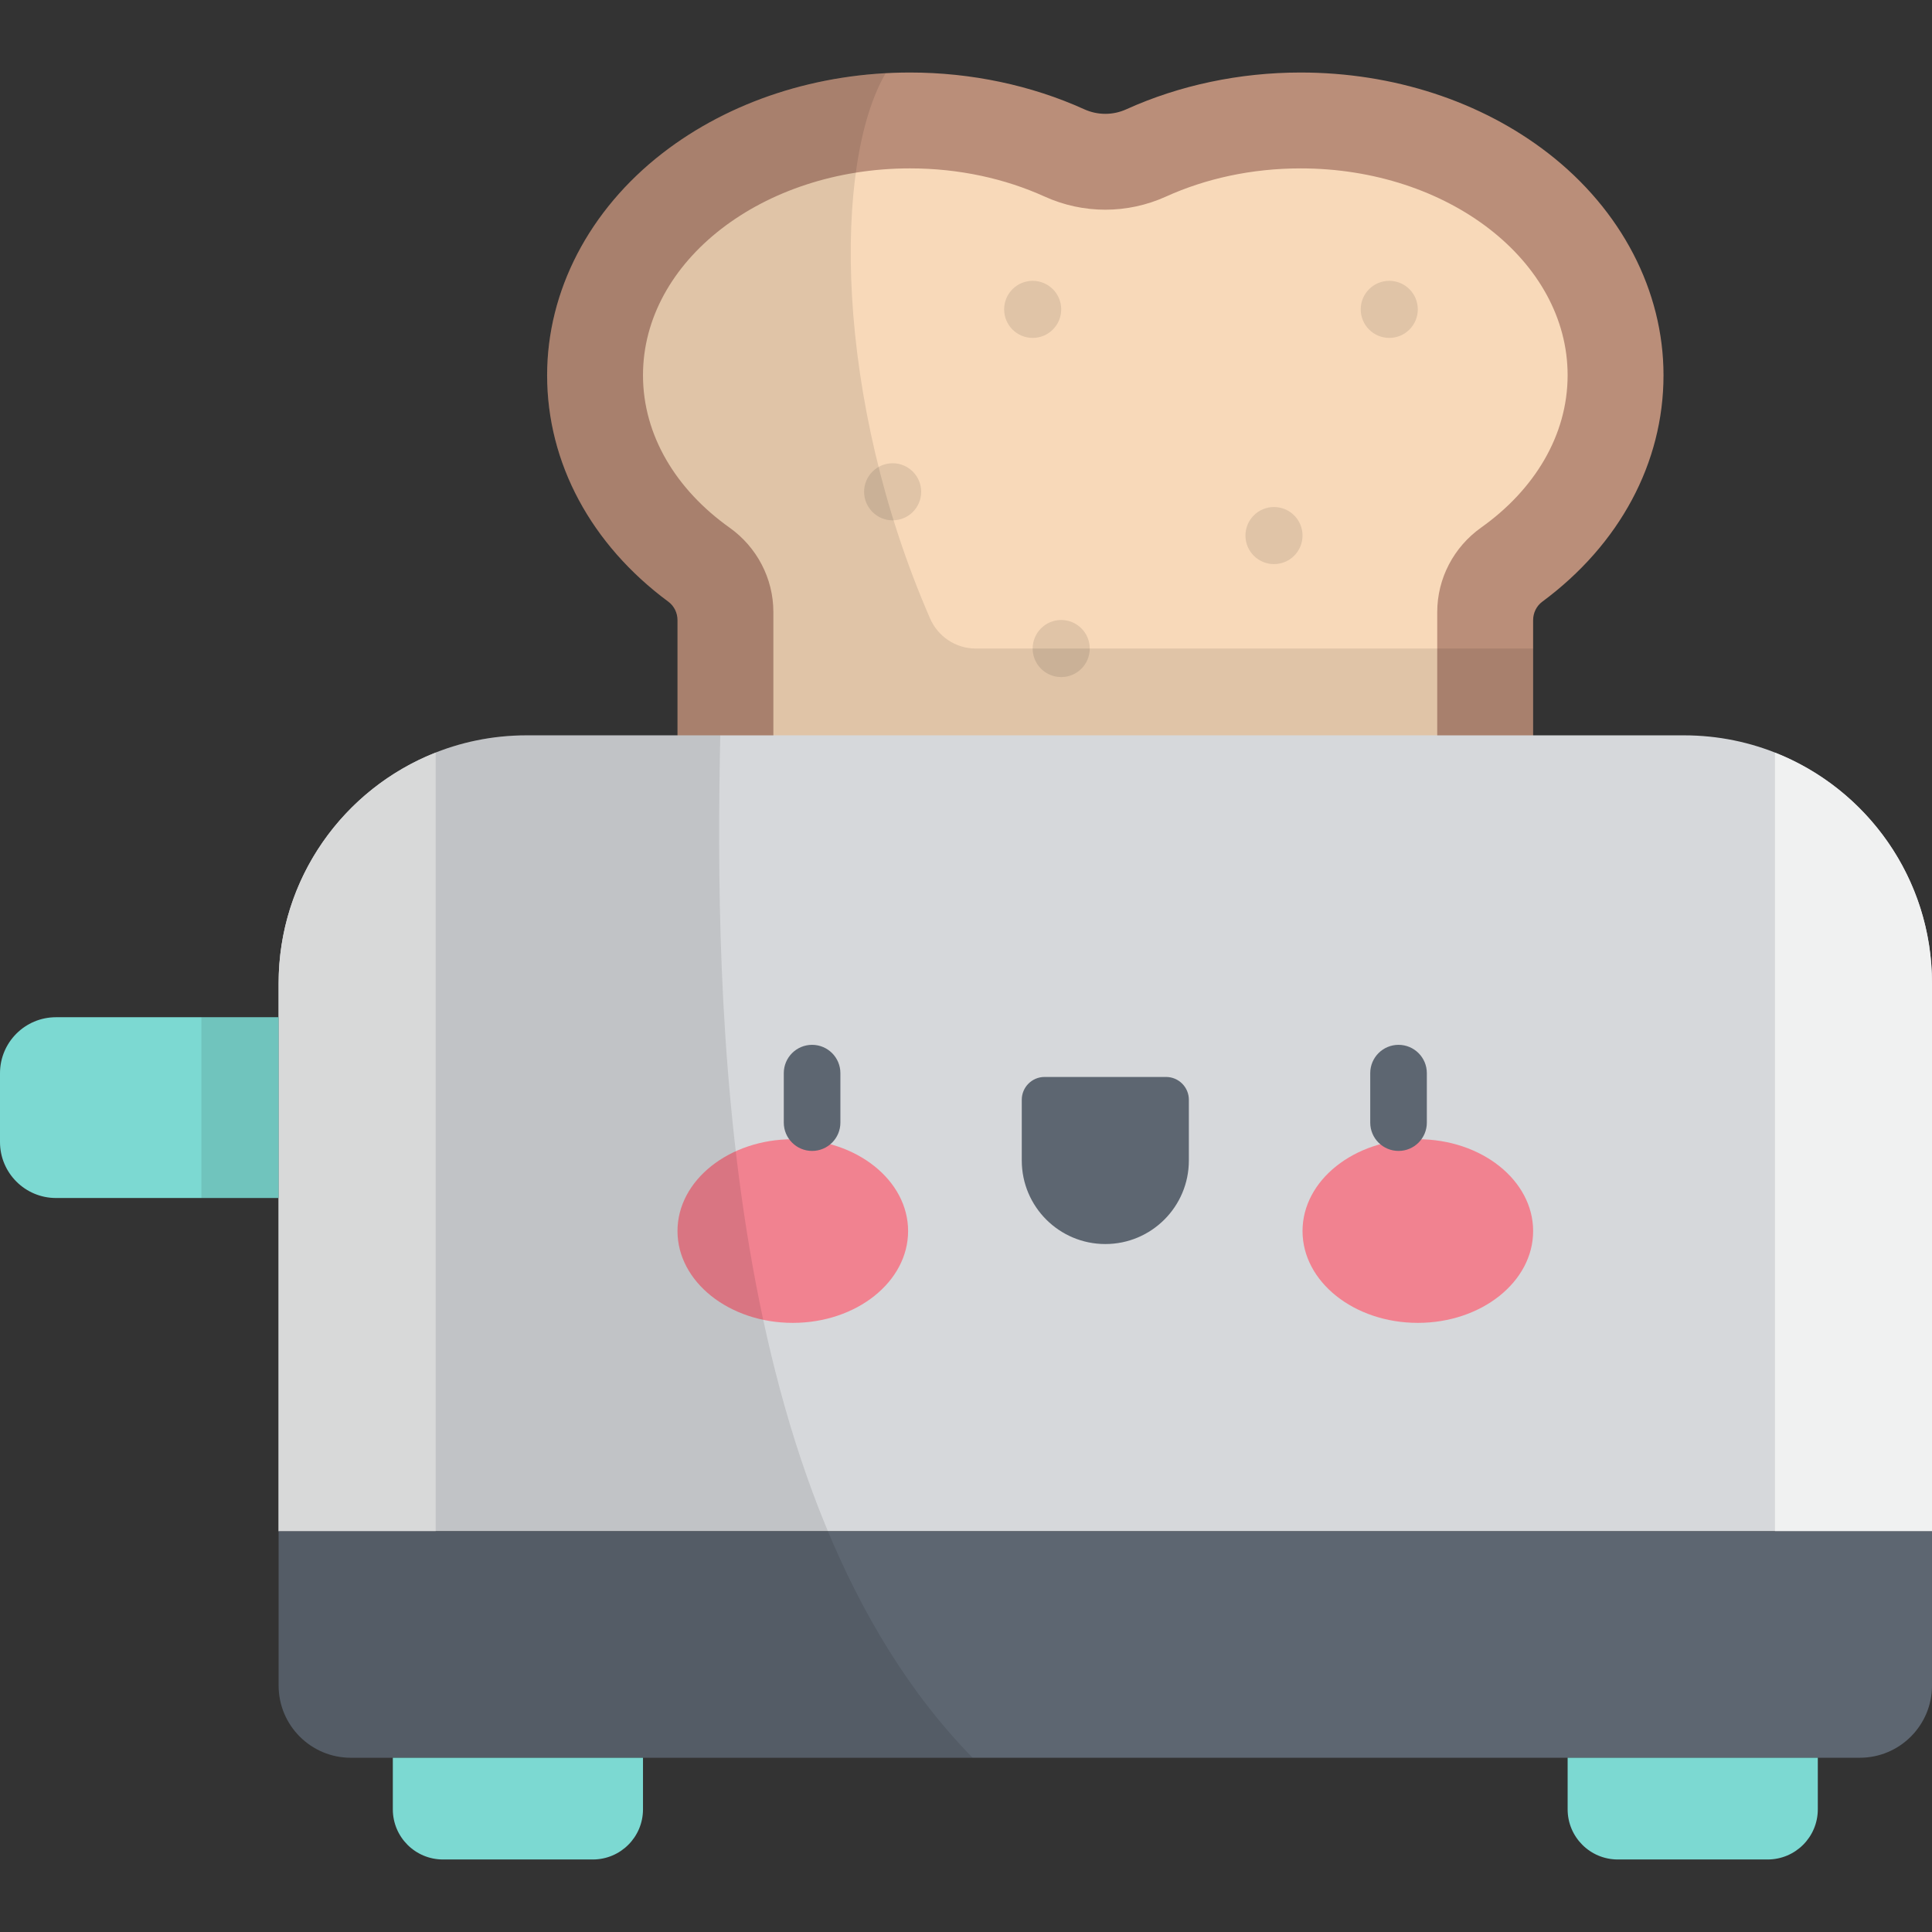 <?xml version="1.0" encoding="iso-8859-1"?>
<!-- Generator: Adobe Illustrator 19.0.0, SVG Export Plug-In . SVG Version: 6.00 Build 0)  -->
<svg version="1.1" id="Capa_1" xmlns="http://www.w3.org/2000/svg" xmlns:xlink="http://www.w3.org/1999/xlink" x="0px" y="0px"
	 viewBox="0 0 512 512" style="enable-background:new 0 0 512 512;" xml:space="preserve">
<rect x="0" y="0" width="512" height="512" fill="#333333" stroke="none"/>
<path style="fill:#BA8E79;" d="M229.523,293.563c-27.601,0-49.977-22.375-49.977-49.977v-79.238c0-1.92-0.882-3.75-2.426-4.892
	c-20.488-15.159-32.128-36.773-32.128-60.014c0-22.347,11.145-43.796,30.579-58.847c17.796-13.784,41.094-21.376,65.602-21.376
	c16.145,0,32.105,3.366,46.155,9.735c1.776,0.805,3.658,1.214,5.591,1.214s3.815-0.409,5.591-1.214
	c14.051-6.369,30.01-9.735,46.155-9.735c24.507,0,47.805,7.592,65.602,21.376c19.433,15.052,30.579,36.501,30.579,58.847
	c0,23.241-11.64,44.855-32.128,60.014c-1.544,1.142-2.426,2.972-2.426,4.892v79.238c0,27.602-22.376,49.977-49.977,49.977H229.523z"
	/>
<path style="fill:#F8D9B9;" d="M344.666,44.625c-13.01,0-25.196,2.723-35.667,7.469c-10.236,4.64-21.922,4.64-32.158,0
	c-10.471-4.747-22.657-7.47-35.667-7.47c-39.087,0-70.774,24.542-70.774,54.816c0,15.981,8.833,30.36,22.921,40.377
	c7.262,5.164,11.632,13.474,11.632,22.385v81.382c0,13.57,11.001,24.57,24.57,24.57h126.793c13.57,0,24.57-11.001,24.57-24.57
	v-81.382c0-8.911,4.37-17.221,11.632-22.385c14.088-10.018,22.921-24.397,22.921-40.377
	C415.44,69.167,383.753,44.625,344.666,44.625z"/>
<path style="fill:#D6D8DB;" d="M512,405.808H73.84V260.584c0-36.291,29.42-65.71,65.71-65.71h306.74
	c36.291,0,65.71,29.42,65.71,65.71V405.808z"/>
<g>
	<path style="fill:#F0F1F1;" d="M470.384,199.453v206.355H512V260.584C512,232.802,494.75,209.065,470.384,199.453z"/>
	<path style="fill:#F0F1F1;" d="M115.455,199.453v206.355H73.84V260.584C73.84,232.802,91.09,209.065,115.455,199.453z"/>
</g>
<path style="fill:#5D6671;" d="M512,405.808H73.84v40.881c0,10.567,8.566,19.133,19.133,19.133h399.893
	c10.567,0,19.133-8.566,19.133-19.133v-40.881H512z"/>
<g>
	<path style="fill:#7CD9D2;" d="M14.844,269.576H73.84v47.908H14.844C6.646,317.484,0,310.839,0,302.641v-18.221
		C0,276.221,6.646,269.576,14.844,269.576z"/>
	<path style="fill:#7CD9D2;" d="M157.112,492.781H117.39c-7.339,0-13.288-5.949-13.288-13.288v-13.67H170.4v13.67
		C170.4,486.831,164.451,492.781,157.112,492.781z"/>
	<path style="fill:#7CD9D2;" d="M428.728,492.781h39.722c7.339,0,13.288-5.949,13.288-13.288v-13.67H415.44v13.67
		C415.44,486.831,421.389,492.781,428.728,492.781z"/>
</g>
<rect x="53.37" y="269.579" style="opacity:0.1;enable-background:new    ;" width="20.471" height="47.908"/>
<g>
	<ellipse style="fill:#F18290;" cx="210.1" cy="326.24" rx="30.557" ry="24.334"/>
	<ellipse style="fill:#F18290;" cx="375.74" cy="326.24" rx="30.557" ry="24.334"/>
</g>
<g>
	<path style="fill:#5D6671;" d="M215.212,305.008c-4.142,0-7.5-3.358-7.5-7.5v-13.116c0-4.142,3.358-7.5,7.5-7.5s7.5,3.358,7.5,7.5
		v13.116C222.712,301.649,219.355,305.008,215.212,305.008z"/>
	<path style="fill:#5D6671;" d="M292.92,329.683L292.92,329.683c-12.227,0-22.139-9.912-22.139-22.139v-16.095
		c0-3.338,2.706-6.044,6.044-6.044h32.191c3.338,0,6.044,2.706,6.044,6.044v16.095C315.059,319.771,305.147,329.683,292.92,329.683z
		"/>
	<path style="fill:#5D6671;" d="M370.627,305.008c-4.142,0-7.5-3.358-7.5-7.5v-13.116c0-4.142,3.358-7.5,7.5-7.5s7.5,3.358,7.5,7.5
		v13.116C378.127,301.649,374.77,305.008,370.627,305.008z"/>
</g>
<g style="opacity:0.1;">
	<circle cx="236.56" cy="130.329" r="7.562"/>
	<circle cx="273.67" cy="81.986" r="7.562"/>
	<circle cx="368.17" cy="81.986" r="7.562"/>
	<circle cx="337.62" cy="141.929" r="7.562"/>
	<circle cx="281.23" cy="171.869" r="7.562"/>
</g>
<path style="opacity:0.1;enable-background:new    ;" d="M190.88,194.874h-51.33c-36.291,0-65.71,29.42-65.71,65.71v186.104
	c0,10.567,8.566,19.133,19.133,19.133h164.77C190.652,397.243,189.421,264.217,190.88,194.874z"/>
<path style="opacity:0.1;enable-background:new    ;" d="M246.476,163.895c-25.507-58.551-25.704-120.604-11.778-144.476
	c-22.111,1.216-42.905,8.614-59.125,21.177c-19.434,15.052-30.579,36.501-30.579,58.847c0,23.228,11.627,44.83,32.093,59.988
	c1.555,1.152,2.46,2.982,2.46,4.917v30.526h226.747v-23.006H258.561C253.301,171.868,248.577,168.717,246.476,163.895z"/>
<g>
</g>
<g>
</g>
<g>
</g>
<g>
</g>
<g>
</g>
<g>
</g>
<g>
</g>
<g>
</g>
<g>
</g>
<g>
</g>
<g>
</g>
<g>
</g>
<g>
</g>
<g>
</g>
<g>
</g>
</svg>
